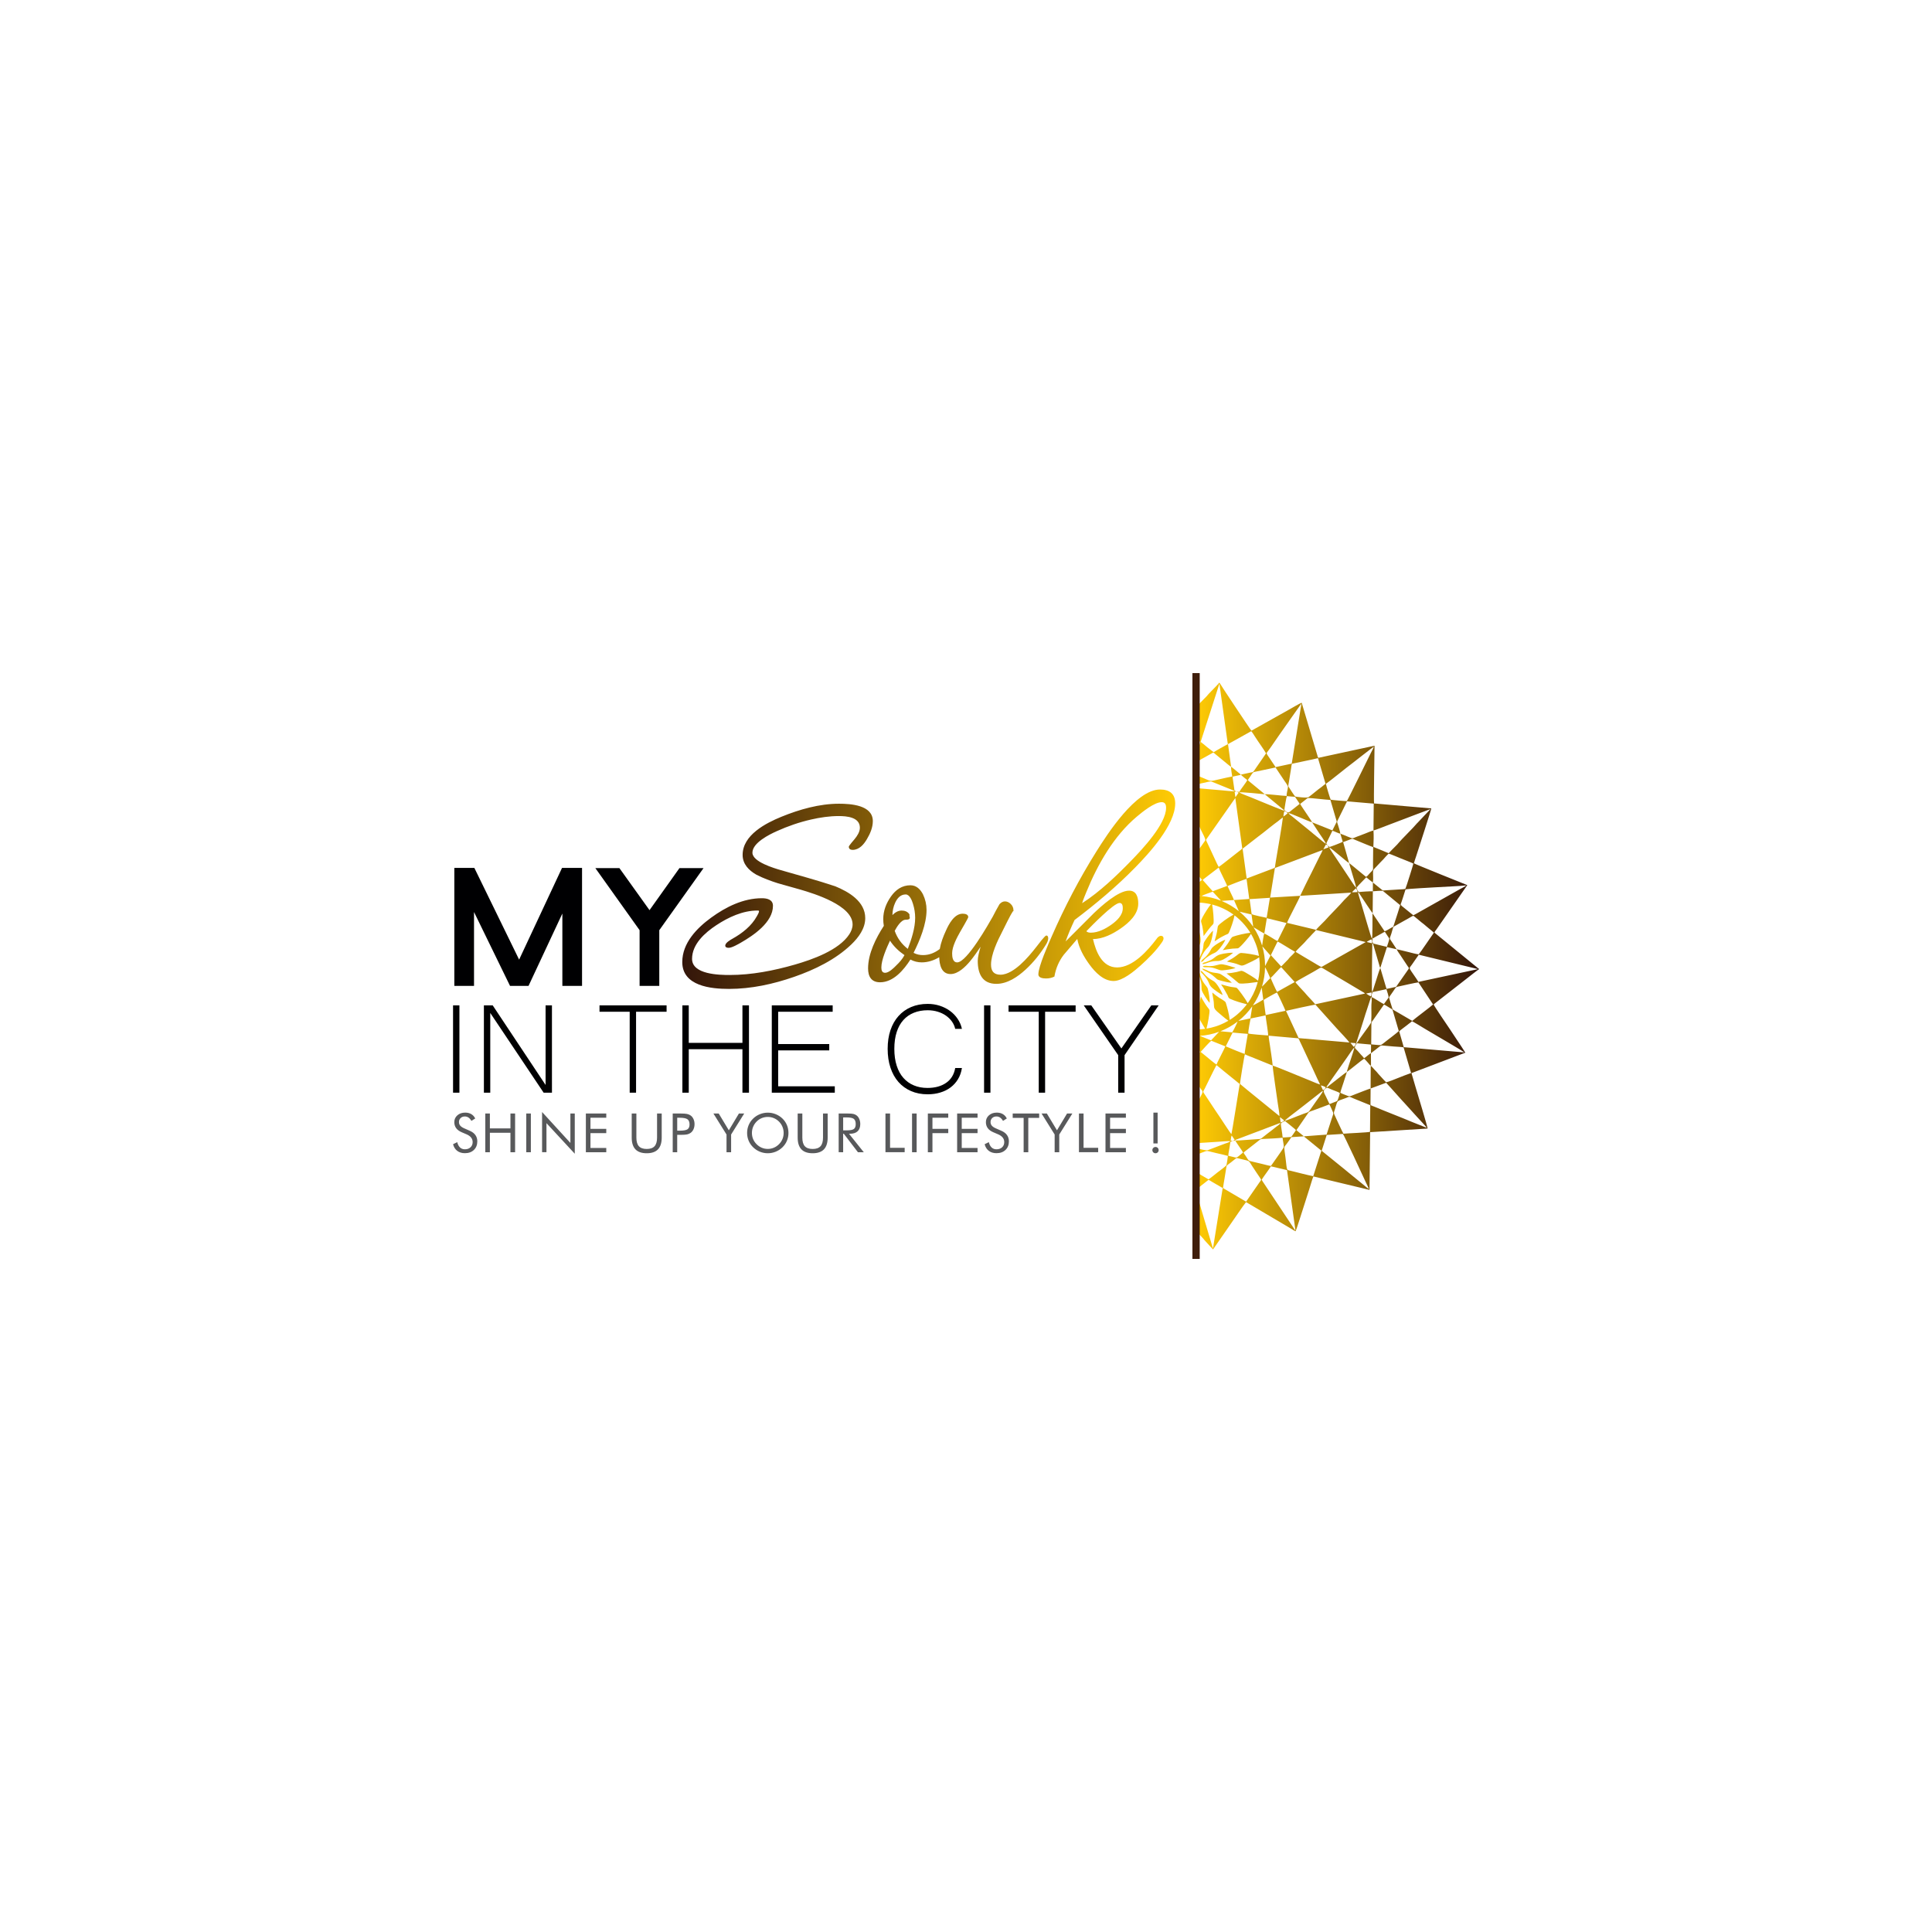 <?xml version="1.0" encoding="utf-8"?>
<!-- Generator: Adobe Illustrator 14.0.0, SVG Export Plug-In . SVG Version: 6.00 Build 43363)  -->
<!DOCTYPE svg PUBLIC "-//W3C//DTD SVG 1.0//EN" "http://www.w3.org/TR/2001/REC-SVG-20010904/DTD/svg10.dtd">
<svg version="1.0" id="Layer_1" xmlns="http://www.w3.org/2000/svg" xmlns:xlink="http://www.w3.org/1999/xlink" x="0px" y="0px"
	 width="288px" height="288px" viewBox="0 0 288 288" enable-background="new 0 0 288 288" xml:space="preserve">
<g>
	<path fill-rule="evenodd" clip-rule="evenodd" fill="#000002" d="M68.484,162.884h-0.949v-13.016h0.949V162.884L68.484,162.884z
		 M82.279,162.884L82.279,162.884h-1.24l-7.956-11.885v11.885h-0.949v-13.016h1.313l7.882,11.864v-11.864h0.949L82.279,162.884
		L82.279,162.884L82.279,162.884z M99.366,150.816L99.366,150.816h-4.549v12.066h-0.949v-12.066h-4.5v-0.948h9.999v0.948H99.366
		L99.366,150.816z M111.648,162.884L111.648,162.884h-0.974v-6.479h-8.003v6.479h-0.949v-13.016h0.949v5.587h8.003v-5.587h0.974
		V162.884L111.648,162.884z M124.44,162.884L124.44,162.884h-9.39v-13.016h9.075v0.948h-8.125v4.816h7.615v0.949h-7.615v5.354h8.441
		V162.884L124.44,162.884z M142.391,153.371L142.391,153.371c-0.083-0.389-0.251-0.75-0.486-1.09
		c-0.239-0.338-0.535-0.629-0.892-0.881c-0.357-0.252-0.766-0.445-1.232-0.588c-0.461-0.143-0.961-0.215-1.492-0.215
		c-0.754,0-1.436,0.121-2.052,0.368c-0.612,0.244-1.14,0.608-1.569,1.087c-0.434,0.479-0.766,1.074-0.998,1.793
		c-0.234,0.717-0.353,1.549-0.353,2.502c0,0.947,0.117,1.787,0.353,2.51c0.231,0.726,0.563,1.334,0.998,1.824
		c0.431,0.49,0.954,0.863,1.557,1.114c0.608,0.256,1.282,0.382,2.028,0.382c1.127,0,2.056-0.252,2.786-0.759
		c0.73-0.503,1.18-1.239,1.354-2.21h0.999c-0.094,0.62-0.289,1.172-0.584,1.663c-0.292,0.485-0.662,0.896-1.107,1.229
		c-0.442,0.336-0.958,0.588-1.537,0.762c-0.576,0.175-1.204,0.264-1.877,0.264c-0.92,0-1.748-0.162-2.482-0.482
		c-0.734-0.319-1.362-0.771-1.877-1.357c-0.515-0.584-0.911-1.297-1.188-2.133c-0.28-0.836-0.417-1.769-0.417-2.807
		c0-1.029,0.138-1.953,0.417-2.781c0.277-0.822,0.678-1.524,1.197-2.104c0.519-0.583,1.146-1.028,1.88-1.342
		c0.734-0.312,1.557-0.472,2.47-0.472c0.624,0,1.224,0.091,1.788,0.271c0.568,0.184,1.078,0.438,1.533,0.771
		c0.451,0.328,0.831,0.723,1.139,1.177c0.312,0.454,0.527,0.957,0.646,1.504L142.391,153.371L142.391,153.371L142.391,153.371z
		 M147.643,162.884L147.643,162.884h-0.949v-13.016h0.949V162.884L147.643,162.884z M160.342,150.816L160.342,150.816h-4.55v12.066
		h-0.948v-12.066h-4.501v-0.948h9.999V150.816L160.342,150.816z M172.721,149.868L172.721,149.868l-5.084,7.42v5.596h-0.949v-5.596
		l-5.134-7.42h1.12l4.488,6.423l4.464-6.423H172.721z"/>
	<path fill-rule="evenodd" clip-rule="evenodd" fill="#000002" d="M86.765,129.38h-2.985l-6.396,13.67l-6.672-13.67h-2.985v17.583
		h2.934v-11.01l5.368,11.01h2.759l5.042-10.785v10.785h2.935V129.38L86.765,129.38z M101.287,129.406L101.287,129.406l-4.464,6.269
		l-4.49-6.269h-3.586l6.597,9.255v8.301h2.935v-8.301l6.597-9.255H101.287z"/>
	<linearGradient id="SVGID_1_" gradientUnits="userSpaceOnUse" x1="101.706" y1="132.554" x2="175.19" y2="132.554">
		<stop  offset="0" style="stop-color:#33150A"/>
		<stop  offset="1" style="stop-color:#FFCB05"/>
	</linearGradient>
	<path fill-rule="evenodd" clip-rule="evenodd" fill="url(#SVGID_1_)" d="M127.096,126.689c-0.31,0-0.565-0.131-0.565-0.471
		c0-0.143,0.757-1.006,0.857-1.127c0.382-0.458,0.792-1.08,0.792-1.7c0-1.59-1.973-1.743-3.157-1.743
		c-1.376,0-2.774,0.209-4.113,0.516c-1.758,0.4-3.466,0.992-5.109,1.732c-1.109,0.5-3.638,1.732-3.638,3.216
		c0,1.368,3.258,2.313,4.232,2.597c2.668,0.773,5.476,1.524,8.116,2.409c2.023,0.827,4.469,2.262,4.469,4.747
		c0,1.55-1,2.889-2.069,3.917c-2.349,2.261-5.479,3.775-8.53,4.835c-3.115,1.084-6.394,1.798-9.704,1.798
		c-2.709,0-6.972-0.421-6.972-4.002c0-2.833,2.155-5.051,4.297-6.615c2.195-1.602,4.799-2.901,7.574-2.901
		c0.762,0,1.648,0.194,1.648,1.129c0,2.466-2.902,4.411-4.781,5.492c-0.41,0.235-1.335,0.772-1.813,0.772
		c-0.216,0-0.518-0.051-0.518-0.329c0-0.417,0.753-0.845,1.062-1.019c1.454-0.812,2.854-1.898,3.667-3.387
		c0.092-0.157,0.31-0.543,0.31-0.729c0-0.098-0.171-0.095-0.236-0.095c-2.196,0-4.343,1.004-6.14,2.19
		c-1.69,1.115-3.611,2.814-3.611,5.018c0,2.33,4.057,2.401,5.606,2.401c3.266,0,6.583-0.647,9.711-1.548
		c2.583-0.744,6.566-2.137,8.117-4.511c0.289-0.443,0.496-0.944,0.496-1.478c0-2.835-5.702-4.584-7.765-5.188
		c-1.112-0.325-2.228-0.632-3.348-0.943c-1.092-0.346-2.207-0.754-3.23-1.283c-1.129-0.646-2.049-1.579-2.049-2.95
		c0-2.96,3.446-4.734,5.787-5.688c2.688-1.095,5.656-1.942,8.58-1.942c1.72,0,5.041,0.187,5.041,2.591
		c0,0.942-0.391,1.869-0.866,2.661C128.787,125.858,128.094,126.689,127.096,126.689L127.096,126.689z M136.185,142.038
		L136.185,142.038c0.942-1.878,1.934-4.285,1.934-6.397c0-0.813-0.182-1.59-0.532-2.323c-0.392-0.755-0.979-1.352-1.872-1.352
		c-1.253,0-2.191,0.666-2.894,1.662c-0.712,1.008-1.156,2.135-1.156,3.379c0,0.337,0.029,0.675,0.086,1.006
		c-1.175,1.819-2.347,4.131-2.347,6.343c0,1.214,0.487,2.071,1.791,2.071c1.993,0,3.531-1.845,4.522-3.39
		c0.527,0.283,1.094,0.422,1.695,0.422c0.929,0,1.802-0.299,2.596-0.766c0.036,1.117,0.324,2.508,1.691,2.508
		c1.131,0,2.212-1.086,2.887-1.887c0.545-0.645,1.085-1.435,1.591-2.186c-0.214,0.718-0.427,1.544-0.427,2.096
		c0,1.907,0.664,3.437,2.778,3.437c1.647,0,3.168-1.039,4.336-2.11c1.212-1.109,2.234-2.394,3.087-3.797
		c0.153-0.254,0.304-0.571,0.304-0.875c0-0.182-0.05-0.423-0.281-0.423c-0.225,0-1.248,1.384-1.385,1.561
		c-0.755,0.977-1.6,1.99-2.525,2.809c-0.762,0.672-1.854,1.471-2.922,1.471c-1,0-1.412-0.535-1.412-1.507
		c0-1.518,0.967-3.563,1.655-4.88c0.451-0.864,1.085-2.271,1.621-3.082h0.067v-0.141c0-0.361-0.141-0.67-0.396-0.924
		c-0.241-0.242-0.532-0.395-0.878-0.395c-0.331,0-0.601,0.184-0.813,0.425c-0.356,0.63-0.697,1.244-1.008,1.865
		c-0.611,1.075-3.837,6.801-5.292,6.801c-0.692,0-0.753-0.85-0.753-1.366c0-0.977,0.708-2.33,1.183-3.158
		c0.098-0.169,1.219-2.082,1.219-2.213c0-0.447-0.501-0.518-0.847-0.518c-1.237,0-2.06,1.571-2.484,2.534
		c-0.398,0.854-0.755,1.792-0.916,2.729c-0.731,0.564-1.556,0.907-2.488,0.907C137.099,142.375,136.623,142.272,136.185,142.038
		L136.185,142.038z M160.184,137.145L160.184,137.145c-0.494,1.042-0.947,2.105-1.334,3.192c1.409-1.41,2.82-2.821,4.232-4.234
		c1.102-1.042,3.605-3.335,5.23-3.335c1.112,0,1.366,0.998,1.366,1.931c0,1.601-1.392,2.856-2.604,3.696
		c-1.187,0.821-2.657,1.592-4.144,1.585c0.432,1.866,1.342,4.234,3.592,4.234c2.356,0,4.574-2.521,5.867-4.226
		c0.152-0.23,0.381-0.485,0.682-0.485c0.234,0,0.375,0.141,0.375,0.376c0,0.195-0.105,0.395-0.213,0.551
		c-0.883,1.292-2.063,2.469-3.225,3.51c-0.938,0.839-2.67,2.296-4.005,2.296c-1.526,0-2.767-1.321-3.601-2.459
		c-0.814-1.114-1.564-2.427-1.815-3.809c-0.672,0.785-1.343,1.568-2.01,2.353c-0.726,0.945-1.177,2.016-1.386,3.187l-0.014,0.073
		l-0.066,0.029c-0.362,0.166-0.744,0.248-1.144,0.248c-0.405,0-1.178-0.047-1.178-0.611c0-1.186,1.505-4.548,1.991-5.661
		c1.908-4.37,4.119-8.601,6.65-12.643c1.637-2.612,5.902-9.252,9.494-9.252c1.395,0,2.262,0.619,2.262,2.072
		c0,3.208-3.887,7.438-5.977,9.567C166.434,132.169,163.35,134.749,160.184,137.145L160.184,137.145z M133.028,136.411
		L133.028,136.411c0.016-0.637,0.144-1.257,0.414-1.842c0.308-0.667,0.783-1.236,1.568-1.236c0.608,0,0.948,0.947,1.089,1.408
		c0.209,0.674,0.324,1.371,0.324,2.077c0,1.5-0.552,3.222-1.1,4.628c-0.912-0.702-1.564-1.594-1.95-2.685
		c0.295-0.553,0.944-1.66,1.637-1.66c0.19,0,0.612-0.005,0.612-0.283c0-0.094-0.022-0.18-0.053-0.269
		c0.004-0.056,0.006-0.125,0.006-0.202v-0.044l-0.026-0.037c-0.271-0.388-0.69-0.531-1.151-0.531
		C133.861,135.735,133.399,136.04,133.028,136.411L133.028,136.411z M134.83,142.378L134.83,142.378
		c-0.297,0.577-0.772,1.105-1.236,1.545c-0.356,0.372-1.094,1.091-1.646,1.091c-0.477,0-0.565-0.395-0.565-0.801
		c0-1.12,0.771-2.887,1.288-3.99C133.229,141.088,133.98,141.796,134.83,142.378L134.83,142.378z M161.311,134.639L161.311,134.639
		c2.656-1.705,5.196-4.157,7.373-6.398c1.565-1.612,5.143-5.396,5.143-7.816c0-0.469-0.129-0.847-0.659-0.847
		c-1.086,0-2.892,1.473-3.679,2.133c-3.461,2.905-5.854,7.12-7.543,11.251C161.845,133.203,161.461,134.125,161.311,134.639
		L161.311,134.639z M161.945,138.813L161.945,138.813c0.152,0.186,0.441,0.219,0.668,0.219c1.103,0,2.199-0.585,3.074-1.207
		c0.782-0.556,1.685-1.39,1.685-2.43c0-0.33-0.046-0.792-0.472-0.792C166.034,134.604,162.734,137.998,161.945,138.813z"/>
	<g>
		<linearGradient id="SVGID_2_" gradientUnits="userSpaceOnUse" x1="220.621" y1="144" x2="178.329" y2="144">
			<stop  offset="0" style="stop-color:#33150A"/>
			<stop  offset="1" style="stop-color:#FFCB05"/>
		</linearGradient>
		<path fill-rule="evenodd" clip-rule="evenodd" fill="url(#SVGID_2_)" d="M180.813,186.118l-2.479-8.331v5.729l1.01,1.098
			c0.102,0.103,0.085,0.1,0.17,0.211l0.903,0.992c0.123,0.127,0.283,0.271,0.362,0.396h0.072l2.438-3.52
			c0.51-0.699,1.988-2.932,2.4-3.424l0.065-0.071l6.479,3.825c0.272,0.151,0.633,0.416,0.901,0.518
			c0.095-0.137,1.177-3.594,1.339-4.086c0.23-0.7,0.428-1.372,0.653-2.045c0.224-0.662,0.407-1.404,0.655-2.041l8.369,2.006
			l0.093-8.605l8.567-0.541c0.021-0.188-1.529-5.283-1.795-6.181l-0.609-2.083l8.028-3.048l-0.6-0.931
			c-0.206-0.303-0.386-0.586-0.59-0.885c-0.406-0.597-0.771-1.176-1.177-1.778c-0.18-0.269-2.312-3.392-2.359-3.589
			c0.132-0.127,0.275-0.227,0.423-0.344l4.623-3.601c0.173-0.131,1.558-1.238,1.708-1.302v-0.072
			c-0.106-0.045-0.122-0.083-0.218-0.156c-0.078-0.058-0.129-0.104-0.21-0.172l-6.206-5.065c0.043-0.183,0.188-0.325,0.298-0.473
			c0.119-0.162,0.193-0.292,0.311-0.449c0.221-0.303,0.42-0.582,0.609-0.869l3.682-5.289c-0.396-0.157-7.789-3.119-7.961-3.253
			c0.08-0.324,0.215-0.675,0.325-1.02c0.231-0.723,2.255-6.934,2.269-7.159l-8.53-0.743c-0.077-0.238,0.073-7.635,0.07-8.606
			l-8.353,1.802c-0.113-0.063-0.078-0.042-0.13-0.211c-0.021-0.072-0.048-0.17-0.075-0.264l-2.302-7.733
			c-0.179,0.035-1.634,0.88-1.89,1.026l-5.601,3.14c-0.159-0.148-4.704-6.991-4.756-7.138h-0.062
			c-0.211,0.293-0.491,0.542-0.719,0.79c-0.24,0.259-0.494,0.515-0.75,0.769c-0.246,0.243-0.213,0.262-0.353,0.407
			c-0.136,0.141-0.246,0.242-0.377,0.382c-0.468,0.5-0.661,0.639-1.085,1.151c-0.039,0.047-0.081,0.091-0.124,0.134v4.683
			l0.228,0.188c0.479,0.402,0.469,0.041-0.05,1.627c-0.028,0.085-0.095,0.314-0.178,0.588v1.087l0.485-0.271l2.045-1.137
			c0.168,0.095,0.229,0.15,0.371,0.278l1.297,1.064c0.158,0.122,0.881,0.748,0.988,0.774c-0.021,0.339,0.125,1.082,0.174,1.454
			c-0.533,0.092-1.113,0.232-1.664,0.354c-1.978,0.439-1.226,0.427-3.115-0.314c-0.1-0.04-0.332-0.128-0.581-0.229v1.373
			l1.364-0.292c0.264-0.059,0.714-0.222,0.934-0.127l3.182,1.292c0.203,0.085,0.096-0.01,0.186,0.125
			c-0.131,0.066-1.646-0.106-1.784-0.117l-3.586-0.31l-0.294-0.026v4.739l0.783,1.676c0.164,0.368,0.666,1.196,0.55,1.398
			l-1.333,1.885v3.018c0.283,0.303,0.802,0.865,0.843,0.979l-0.843,0.658v1.323l0.646,0.396c-0.215-0.019-0.43-0.029-0.646-0.033
			v1.021l0.238,0.002h0.012c0.072,0.001,0.146,0.005,0.218,0.008l0.04,0.002c0.063,0.002,0.125,0.006,0.188,0.011
			c0.023,0.001,0.049,0.003,0.072,0.006c0.049,0.004,0.098,0.008,0.146,0.013c0.04,0.003,0.079,0.007,0.117,0.012
			c0.031,0.002,0.063,0.006,0.094,0.011c0.057,0.006,0.111,0.014,0.168,0.021c0.304,0.042,0.604,0.098,0.896,0.167
			c-0.391,0.45-1,1.459-1.256,1.934c-0.363,0.676-0.207,0.583-0.041,1.321c0.104,0.464,0.178,1.017,0.207,1.485
			c0.043-0.043,0.721-1.01,1.092-1.427c0.109-0.122,0.345-0.324,0.377-0.468c0.088-0.393-0.069-2.174-0.203-2.802
			c0.217,0.057,0.429,0.118,0.638,0.188h-0.001l0.063,0.021c0.051,0.017,0.101,0.035,0.148,0.052c0.027,0.01,0.055,0.021,0.081,0.03
			c0.041,0.016,0.081,0.031,0.121,0.046c0.036,0.014,0.073,0.029,0.108,0.043c0.724,0.29,1.401,0.667,2.023,1.119
			c-0.665,0.346-2.199,1.433-2.314,1.711c-0.047,0.11-0.104,0.638-0.131,0.79c-0.098,0.532-0.24,0.976-0.371,1.463
			c0.199-0.077,0.299-0.181,0.506-0.312c0.182-0.114,0.357-0.23,0.556-0.333c0.175-0.094,0.364-0.2,0.553-0.285
			c0.267-0.121,0.42-0.115,0.526-0.362c0.307-0.71,0.664-1.71,0.834-2.554c0.037,0.029,0.074,0.058,0.111,0.087l0.045,0.035
			c0.039,0.03,0.078,0.062,0.115,0.092c0.028,0.023,0.057,0.046,0.084,0.07c0.023,0.02,0.049,0.041,0.072,0.062l0.007,0.006
			c0.509,0.436,0.972,0.922,1.378,1.455c0.04,0.052,0.079,0.104,0.117,0.157v0.001l0.012,0.014l0.01,0.014
			c0.039,0.053,0.076,0.105,0.113,0.159l0.002,0.001l0.01,0.016l0.011,0.014c0.032,0.048,0.065,0.099,0.101,0.148l0.01,0.015
			l0.01,0.015l0.01,0.015c0.029,0.045,0.059,0.09,0.087,0.136l0.011,0.015l0.008,0.016l0.011,0.015l0.01,0.016l0.011,0.018
			c-0.792,0.081-1.935,0.357-2.578,0.578c-0.295,0.103-0.423,0.497-0.761,0.996c-0.248,0.368-0.513,0.699-0.767,1.021
			c0.476-0.09,0.928-0.183,1.443-0.23c0.941-0.085,0.719,0.11,1.28-0.419c0.228-0.213,1.158-1.269,1.479-1.781l0.002,0.002
			c0.268,0.455,0.496,0.935,0.688,1.434l0.008,0.021c0.021,0.053,0.041,0.106,0.06,0.162l0.007,0.021l0.008,0.02l0.003,0.008
			c0.021,0.058,0.04,0.116,0.06,0.175l0.007,0.021l0.007,0.021v0c0.021,0.061,0.039,0.123,0.059,0.186l0.006,0.021l0.006,0.021
			c0.019,0.063,0.037,0.125,0.054,0.188l0.006,0.021c0.021,0.07,0.037,0.14,0.056,0.21l0.004,0.021l0.002,0.002
			c0.017,0.068,0.031,0.137,0.047,0.206c0.037,0.172,0.07,0.347,0.099,0.523c-0.632-0.207-2.104-0.417-2.612-0.44
			c-0.349-0.016-0.537,0.28-1.076,0.635c-0.155,0.104-0.33,0.22-0.519,0.322c-0.192,0.104-0.419,0.207-0.567,0.327
			c0.484,0.111,0.933,0.184,1.416,0.338c0.687,0.217,0.666,0.399,1.332,0.104c0.481-0.214,1.601-0.74,2.06-1.073
			c0.034,0.255,0.06,0.515,0.073,0.776l0.002,0.051c0.005,0.07,0.007,0.14,0.009,0.209l0.001,0.018
			c0.002,0.078,0.003,0.157,0.003,0.236c0,0.078-0.001,0.155-0.003,0.232l-0.001,0.026c-0.002,0.063-0.004,0.125-0.007,0.189
			c-0.002,0.032-0.004,0.065-0.006,0.097c-0.002,0.036-0.004,0.072-0.006,0.107c-0.004,0.063-0.011,0.121-0.016,0.183l-0.001,0.015
			c-0.039,0.437-0.106,0.864-0.202,1.281l-0.003,0.012l-0.011,0.045c-0.473-0.404-1.68-1.114-1.936-1.254
			c-0.649-0.355-0.558-0.186-1.276-0.035c-0.491,0.104-0.95,0.176-1.485,0.209l0.941,0.721c0.177,0.139,0.849,0.74,0.92,0.759
			c0.519,0.132,2.041-0.114,2.787-0.203c-0.018,0.066-0.035,0.134-0.055,0.198l-0.004,0.016c-0.02,0.067-0.041,0.137-0.062,0.205
			l-0.007,0.022c-0.021,0.063-0.041,0.129-0.063,0.192l-0.011,0.03c-0.021,0.062-0.042,0.122-0.064,0.183l-0.017,0.047
			c-0.021,0.055-0.041,0.107-0.062,0.162l-0.023,0.06c-0.193,0.485-0.426,0.951-0.693,1.394l-0.016,0.026
			c-0.034,0.056-0.069,0.11-0.104,0.166l-0.016,0.024c-0.036,0.055-0.072,0.109-0.109,0.164l-0.019,0.027
			c-0.036,0.053-0.072,0.105-0.11,0.158l-0.021,0.029l-0.037,0.053c-0.356-0.667-1.479-2.217-1.672-2.297
			c-0.101-0.042-0.647-0.1-0.804-0.127c-0.547-0.098-0.975-0.25-1.482-0.376c0.063,0.159,0.227,0.351,0.332,0.513l0.619,1.104
			c0.117,0.246,0.109,0.416,0.361,0.529c0.807,0.363,1.637,0.596,2.521,0.818c-0.027,0.038-0.059,0.076-0.087,0.113l-0.028,0.035
			c-0.037,0.049-0.076,0.096-0.113,0.144l-0.002,0.001c-0.35,0.425-0.733,0.816-1.149,1.176h-0.001
			c-0.038,0.033-0.076,0.065-0.115,0.1l-0.059,0.047c-0.041,0.033-0.082,0.065-0.123,0.1l-0.047,0.037
			c-0.047,0.036-0.094,0.072-0.141,0.107l-0.033,0.023c-0.051,0.038-0.103,0.075-0.152,0.112l-0.028,0.021
			c-0.054,0.037-0.106,0.074-0.161,0.111l-0.025,0.018c-0.098,0.065-0.196,0.129-0.297,0.191c-0.074-0.795-0.377-1.941-0.588-2.578
			c-0.08-0.24-0.611-0.475-1.011-0.749c-0.335-0.231-0.729-0.521-0.996-0.761c0.009,0.346,0.177,0.992,0.218,1.426
			c0.1,1.063-0.199,0.852,1.36,2.141c0.235,0.194,0.533,0.45,0.823,0.64c-0.415,0.243-0.85,0.456-1.301,0.635l-0.033,0.013
			c-0.057,0.022-0.114,0.045-0.172,0.065l-0.057,0.021c-0.049,0.018-0.098,0.034-0.146,0.051c-0.033,0.012-0.065,0.021-0.099,0.033
			c-0.035,0.012-0.07,0.022-0.106,0.034l-0.002,0.001c-0.438,0.139-0.89,0.247-1.354,0.322c0.189-0.639,0.494-2.354,0.451-2.725
			c-0.02-0.162-0.222-0.363-0.328-0.502c-0.117-0.152-0.213-0.313-0.341-0.504c-0.241-0.358-0.392-0.668-0.606-1.043
			c-0.108,0.486-0.195,0.93-0.338,1.404c-0.272,0.904-0.521,0.782,0.431,2.493l0.532,0.903c-0.162,0.022-0.326,0.043-0.491,0.057
			l-0.013,0.001c-0.055,0.005-0.107,0.011-0.162,0.013c-0.035,0.004-0.071,0.006-0.107,0.008c-0.032,0.002-0.064,0.002-0.098,0.004
			c-0.063,0.005-0.125,0.007-0.188,0.009h-0.023l-0.232,0.003v0.984c0.121-0.004,0.242-0.008,0.361-0.015l-0.361,0.205v1.688
			l0.159,0.129c0.147,0.117,0.299,0.229,0.418,0.363c-0.218,0.16-0.278,0.313-0.535,0.557l-0.042,0.043v3.904l0.527,0.795
			c0.519,0.82,0.619,0.322-0.213,1.982c-0.1,0.201-0.207,0.408-0.314,0.618v5.702l3.214-0.206c0.351-0.024,1.612-0.138,1.856-0.087
			c-0.079,0.152-0.65,0.306-0.809,0.365l-2.568,0.979c-0.235,0.077-1.186-0.182-1.693-0.314v0.979l0.68-0.249
			c1.207-0.439,0.57-0.367,2.398,0.035c0.509,0.111,1.124,0.251,1.631,0.396c0.003,0.105-0.169,1.244-0.21,1.364
			c-0.052,0.152-0.825,0.695-1.077,0.904c-0.097,0.079-0.152,0.104-0.242,0.177c-0.289,0.23-1.142,0.928-1.365,1.051l-1.813-1.061
			v2.563l1.813-1.428c0.174,0.053,0.332,0.184,0.514,0.285l1.605,0.936L180.813,186.118L180.813,186.118z M178.334,149.064
			L178.334,149.064v-4.071c0.025,0.028,0.053,0.101,0.049,0.274c-0.025,1.264-0.156,0.772,0.229,2.266
			C178.693,147.855,178.512,148.503,178.334,149.064L178.334,149.064z M183.629,146.491L183.629,146.491
			c-0.395,0.014-1.039-0.147-1.409-0.246c-0.804-0.216-0.704-0.188-1.084-0.536c-1.034-0.947-1.692-0.895-1.954-1.316
			c0.381,0.021,0.853,0.341,1.252,0.479c0.479,0.165,0.971,0.144,1.373,0.271c0.196,0.063,0.834,0.517,0.987,0.631
			c0.163,0.119,0.289,0.229,0.44,0.361C183.311,146.199,183.579,146.466,183.629,146.491L183.629,146.491z M178.723,143.161
			L178.723,143.161c0.023-0.491,0.441-0.878,0.625-1.84c0.045-0.23,0.045-0.542,0.094-0.729c0.076-0.301,0.884-1.364,1.166-1.654
			l0.222-0.2c-0.058,0.729-0.298,2.05-0.795,2.5c-0.354,0.32-0.772,0.967-0.972,1.448
			C178.932,143.003,178.979,142.994,178.723,143.161L178.723,143.161z M182.259,148.329L182.259,148.329
			c-0.454-0.216-1.196-0.739-1.567-1.071c-0.646-0.576-0.282-0.893-1.396-2.064c-0.184-0.193-0.26-0.159-0.337-0.485
			c0.489,0.108,0.535,0.795,1.948,1.545C181.393,146.51,182.184,147.957,182.259,148.329L182.259,148.329z M180.314,149.494
			L180.314,149.494c-0.213-0.191-1.151-1.576-1.201-1.996c-0.024-0.223,0.002-0.482-0.024-0.734
			c-0.103-1.009-0.483-1.367-0.44-1.871c0.221,0.152,0.188,0.211,0.289,0.53c0.414,1.313,1.004,1.522,1.125,2.027
			C180.182,147.95,180.376,149.021,180.314,149.494L180.314,149.494z M179.023,143.389L179.023,143.389
			c0.151-0.511,0.801-0.498,1.545-1.931c0.26-0.501,1.699-1.269,2.086-1.368c-0.201,0.517-1.065,1.744-1.564,1.94
			c-0.503,0.2-1.279,0.679-1.587,1.033C179.367,143.222,179.309,143.357,179.023,143.389L179.023,143.389z M178.361,143.087
			L178.361,143.087l-0.027-0.084v-4.055c0.104-0.33,0.215-0.62,0.293-0.772c0.076,0.631,0.537,1.817,0.259,2.482
			c-0.168,0.401-0.269,0.727-0.341,1.204C178.434,142.607,178.618,142.799,178.361,143.087L178.361,143.087z M179.223,143.709
			L179.223,143.709c0.129-0.248,0.219-0.196,0.512-0.29c1.633-0.522,1.175-1.005,2.662-1.262c0.42-0.074,0.959-0.143,1.429-0.134
			l-0.454,0.362c-1.846,1.297-1.538,0.648-2.914,0.987C180.043,143.477,179.622,143.729,179.223,143.709L179.223,143.709z
			 M180.273,144.014L180.273,144.014c0.971,0.045,1.36-0.364,2.008-0.256c0.756,0.125,1.225,0.336,1.896,0.514
			c-0.326,0.185-1.498,0.355-1.986,0.379c-0.551,0.026-0.991-0.417-2.023-0.465c-0.467-0.021-0.671,0.058-0.877-0.117
			C179.505,143.9,179.783,143.99,180.273,144.014L180.273,144.014z M178.334,144.358L178.334,144.358v-0.681
			c0.348-0.055,0.497,0.54,0.133,0.663C178.422,144.355,178.377,144.361,178.334,144.358L178.334,144.358z M179.113,133.568
			L179.113,133.568c0.218-0.148,1.38-0.552,1.666-0.65l0.947,1.027c0.098,0.104,0.201,0.171,0.254,0.311
			C181.079,133.897,180.117,133.663,179.113,133.568L179.113,133.568z M182.132,134.316L182.132,134.316l-0.017-0.021l1.83-0.127
			l0.729,1.659C183.908,135.21,183.053,134.7,182.132,134.316L182.132,134.316z M184.807,135.934L184.807,135.934
			c-0.005-0.01-0.007-0.021-0.01-0.03l1.764,0.417l0.25,1.818l-0.016-0.008C186.238,137.308,185.566,136.567,184.807,135.934
			L184.807,135.934z M186.857,138.227L186.857,138.227c0.529,0.268,1.066,0.673,1.615,0.927c-0.121,0.184-0.271,1.467-0.328,1.794
			l-0.014-0.011C187.837,139.965,187.404,139.055,186.857,138.227L186.857,138.227z M188.168,141.06L188.168,141.06l1.223,1.381
			l-0.809,1.566c0-0.008,0-0.017,0-0.024C188.582,142.968,188.438,141.987,188.168,141.06L188.168,141.06z M188.579,144.181
			L188.579,144.181l0.003-0.002c0.102,0.117,0.718,1.457,0.771,1.655c-0.174,0.093-0.906,0.996-1.232,1.231
			C188.402,146.148,188.563,145.184,188.579,144.181L188.579,144.181z M188.063,147.247L188.063,147.247l0.016-0.008l0.232,1.778
			c-0.132,0.104-1.285,0.758-1.55,0.862C187.313,149.076,187.752,148.191,188.063,147.247L188.063,147.247z M186.673,150.008
			L186.673,150.008l-0.282,1.801l-1.783,0.381C185.396,151.566,186.093,150.831,186.673,150.008L186.673,150.008z M184.49,152.279
			L184.49,152.279c-0.104,0.302-0.676,1.426-0.803,1.613l-1.762-0.164C182.854,153.367,183.715,152.877,184.49,152.279
			L184.49,152.279z M181.732,153.803L181.732,153.803l-1.207,1.285l-1.66-0.673C179.865,154.346,180.828,154.136,181.732,153.803
			L181.732,153.803z M188.084,175.84L188.084,175.84c0.389-0.611,0.986-1.365,1.37-1.98l2.397,0.566l1.258,8.98
			c-0.099-0.067-0.025-0.004-0.104-0.096l-0.555-0.838c-0.219-0.326-0.414-0.621-0.624-0.938l-3.453-5.193
			c-0.06-0.093-0.085-0.132-0.153-0.229C188.081,175.91,188.113,175.898,188.084,175.84L188.084,175.84z M185.751,179.13
			L185.751,179.13l-3.442-2.026c0.055-0.459,0.15-0.935,0.226-1.41l0.294-1.814c0.052-0.222,0.314-0.316,0.66-0.602l0.705-0.563
			c0.139-0.104,0.108-0.104,0.313-0.06c0.449,0.099,0.883,0.212,1.328,0.321c0.412,0.103,0.393,0.164,0.831,0.859
			c0.211,0.333,0.448,0.68,0.672,1.014c0.127,0.191,0.606,0.866,0.663,1.031c-0.094,0.166-0.174,0.256-0.277,0.404L185.751,179.13
			L185.751,179.13z M197.77,169.188L197.77,169.188l2.412-0.158c0.104,0.033,3.051,6.404,3.398,7.168
			c0.146,0.322,0.362,0.722,0.475,1.045c-0.125-0.055-0.707-0.541-0.876-0.688l-2.207-1.802c-0.128-0.093-0.272-0.229-0.437-0.362
			l-3.514-2.847L197.77,169.188L197.77,169.188z M194.363,169.389L194.363,169.389c0.121,0.141,0.182,0.151,0.318,0.268l2.295,1.871
			l-1.215,3.803c-0.847-0.154-2.4-0.574-3.377-0.807c-0.755-0.18-0.445,0.129-0.888-2.909c-0.109-0.748-0.032-0.64,0.346-1.158
			c0.193-0.265,0.509-0.687,0.646-0.945L194.363,169.389L194.363,169.389z M189.457,173.802L189.457,173.802
			c-0.287-0.017-0.906-0.198-1.217-0.272l-1.842-0.441c-0.348-0.074-0.401-0.32-0.722-0.796c-0.098-0.146-0.22-0.303-0.303-0.458
			c0.063-0.102,0.428-0.37,0.526-0.445l1.703-1.334c0.336-0.263,0.291-0.259,0.726-0.275c0.641-0.026,2.391-0.116,2.866-0.187
			c0.015,0.374,0.201,1.095,0.178,1.396c-0.012,0.127-0.739,1.138-0.924,1.405L189.457,173.802L189.457,173.802z M183.791,170.068
			L183.791,170.068l0.381-0.028c0.08,0.261,0.918,1.351,1.125,1.751c-0.006,0.009-0.018,0.009-0.021,0.021
			c-0.002,0.014-0.017,0.02-0.021,0.022l-0.159,0.14c-0.853,0.717-0.722,0.619-1.313,0.478c-0.229-0.056-0.44-0.104-0.686-0.163
			c0.024-0.393,0.127-0.852,0.189-1.234c0.037-0.226,0.063-0.412,0.096-0.619c0.021-0.153,0.003-0.174,0.098-0.244
			c0.004-0.004,0.104-0.047,0.115-0.051c0.01-0.006,0.021-0.01,0.03-0.015c0.01-0.006,0.021-0.012,0.03-0.017
			c0.099-0.055,0.039-0.02,0.087-0.059l-0.287,0.002c0.011-0.162,0.083-0.677,0.147-0.791l0.459,0.663
			C183.92,169.986,183.896,169.973,183.791,170.068L183.791,170.068z M190.934,167.489L190.934,167.489
			c0.238-0.224,0.283-0.257,0.644-0.375c0.118,0.135,0.258,0.208,0.388,0.325c0.221,0.199,1.113,0.871,1.215,1.021
			c-0.031,0.086-0.228,0.354-0.283,0.431c-0.457,0.619-0.283,0.603-0.813,0.623l-0.801,0.051c-0.135-0.035-0.096-0.17-0.133-0.469
			C191.09,168.628,190.949,167.895,190.934,167.489L190.934,167.489z M184.152,170.018L184.152,170.018
			c0.025-0.145-0.102-0.045,0.334-0.215l1.283-0.486c0.602-0.224,1.148-0.438,1.711-0.648l2.967-1.124
			c0.171-0.065,0.31-0.157,0.434-0.096c-0.102,0.138-0.475,0.395-0.641,0.521c-0.23,0.176-0.428,0.332-0.659,0.521l-0.646,0.492
			c-0.211,0.16-0.449,0.343-0.66,0.521c-0.383,0.327-0.357,0.278-0.832,0.305C186.469,169.859,185.018,170.016,184.152,170.018
			L184.152,170.018z M190.794,166.527L190.794,166.527l0.586,0.447c0.006,0.006,0.017,0.02,0.021,0.024s0.016,0.017,0.021,0.024
			c-0.136,0.145-0.266,0.252-0.521,0.297L190.794,166.527L190.794,166.527z M194.363,169.389L194.363,169.389l-1.113-0.918
			l1.781-2.589c0.136-0.196,0.47-0.257,0.736-0.358l2.389-0.892c0.178,0.25,0.34,0.729,0.488,1.021
			c0.205,0.4,0.068,0.471-0.149,1.166l-0.746,2.315L194.363,169.389L194.363,169.389z M204.263,164.752L204.263,164.752
			l-0.036,3.965c-0.236,0.104-3.397,0.221-3.961,0.283c-0.123-0.162-1.207-2.542-1.367-2.885c-0.117-0.252-0.014-0.413,0.063-0.647
			c0.523-1.614,0.124-1.196,1.639-1.778c0.7-0.27,0.398-0.258,1.237,0.08L204.263,164.752L204.263,164.752z M204.314,162.259
			L204.314,162.259l2.317-0.856c0.272,0.306,0.478,0.539,0.751,0.826l1.693,1.893c0.068,0.084,0.133,0.136,0.205,0.215l1.886,2.08
			c0.29,0.332,1.471,1.564,1.525,1.708l-2.133-0.849c-1.876-0.789-3.888-1.549-5.76-2.338c-0.174-0.074-0.476-0.144-0.503-0.272
			L204.314,162.259L204.314,162.259z M199.727,162.936L199.727,162.936c-0.029,0.193-0.303,1.09-0.39,1.18
			c-0.075,0.076-0.94,0.359-1.129,0.457c-0.065-0.074-0.005,0.006-0.071-0.1l-0.462-0.972c-0.335-0.692-0.513-0.86-0.114-1.205
			c0.267-0.231,0.275-0.171,1.004,0.146C198.962,162.614,199.386,162.723,199.727,162.936L199.727,162.936z M191.531,167.063
			L191.531,167.063c0.054-0.15,1.555-1.275,1.744-1.416c0.117-0.084,0.228-0.176,0.354-0.277c0.245-0.195,0.47-0.355,0.714-0.553
			l1.775-1.387c0.283-0.201,0.857-0.713,1.105-0.828c-0.021,0.203-0.897,1.375-1.002,1.521c-0.332,0.48-0.697,1.006-1.041,1.488
			c-0.164,0.229-0.457,0.271-0.849,0.416c-0.321,0.121-0.601,0.229-0.916,0.351C193.113,166.494,191.79,167.045,191.531,167.063
			L191.531,167.063z M197.213,162.514L197.213,162.514l-0.324-0.705c0.15-0.007,0.646,0.187,0.743,0.282
			C197.488,162.33,197.499,162.354,197.213,162.514L197.213,162.514z M183.564,169.072L183.564,169.072
			c-0.133-0.111-1.453-2.146-1.66-2.456c-0.553-0.829-1.111-1.625-1.653-2.479c-0.271-0.428-0.577-0.84-0.827-1.242
			c-0.123-0.197-0.037-0.213,0.188-0.666c0.559-1.119,1.164-2.408,1.724-3.459l0.758,0.617c0.084,0.074,0.157,0.143,0.253,0.213
			l1.305,1.058c0.091,0.079,0.135,0.112,0.259,0.206l0.767,0.626c0.161,0.128,0.133,0.065,0.09,0.315
			C184.607,162.74,183.634,168.938,183.564,169.072L183.564,169.072z M189.716,158.846L189.716,158.846
			c-0.024,0.322,0.667,4.891,0.763,5.647c0.053,0.409,0.271,1.547,0.242,1.88l-4.775-3.879c-0.145-0.11-0.219-0.2-0.367-0.307
			c-0.207-0.149-0.53-0.465-0.729-0.592c-0.014-0.266,0.625-4.186,0.721-4.428c0.273,0.137,0.666,0.275,0.992,0.407L189.716,158.846
			L189.716,158.846z M204.314,162.259L204.314,162.259c-0.295,0.071-1.846,0.692-2.272,0.851c-0.599,0.221-0.784,0.399-1.141,0.248
			c-0.255-0.109-0.894-0.325-1.099-0.465c0.113-0.502,0.34-1.082,0.491-1.572c0.09-0.289,0.167-0.494,0.245-0.77
			c0.074-0.261,0.184-0.501,0.237-0.767c0.355-0.199,2.063-1.65,2.566-1.968c0.114,0.064,0.373,0.379,0.509,0.521
			c0.269,0.285,0.297,0.427,0.524,0.522L204.363,157c0.065-0.032,0.02-0.006,0.08-0.048c0.01-0.007,0.039-0.028,0.051-0.036
			c0.045-0.034,0.067-0.061,0.113-0.098c0.09-0.074,0.129-0.094,0.217-0.164c0.153-0.118,0.285-0.229,0.447-0.354
			c0.688-0.525,0.481-0.474,1.068-0.425c0.491,0.041,0.984,0.083,1.441,0.125c0.378,0.036,1.135,0.054,1.451,0.127l1.121,3.829
			c-0.582,0.195-1.297,0.479-1.863,0.704c-0.282,0.11-1.617,0.653-1.858,0.675c-0.103-0.098-0.187-0.186-0.294-0.299l-0.846-0.926
			c-0.122-0.123-0.146-0.194-0.27-0.322c-0.104-0.107-0.189-0.198-0.289-0.301c-0.215-0.225-0.447-0.53-0.601-0.62L204.314,162.259
			L204.314,162.259z M200.776,159.784L200.776,159.784c-0.206,0.094-2.278,1.767-2.665,2.053c-0.236,0.177-0.209,0.222-0.373,0.239
			c0.019-0.168,0.125-0.23,0.227-0.385c0.704-1.067,1.604-2.266,2.342-3.354c0.166-0.248,0.343-0.485,0.521-0.745
			c0.155-0.228,0.909-1.35,1.046-1.441C201.939,156.385,200.812,159.368,200.776,159.784L200.776,159.784z M202.255,155.52
			L202.255,155.52l2.069,0.188c0.121,0.183,0.051,0.142,0.051,0.144l0.003,0.504c-0.002,0.233-0.038,0.408-0.015,0.646
			c-0.164,0.034-0.812,0.644-1.026,0.742c-0.146-0.21-0.279-0.343-0.466-0.534l-0.453-0.518c-0.079-0.088-0.43-0.41-0.45-0.514
			C201.926,155.963,202.191,155.678,202.255,155.52L202.255,155.52z M179.749,155.957L179.749,155.957
			c0.228-0.227,0.599-0.658,0.819-0.813l2.082,0.83c-0.096,0.342-1.178,2.324-1.303,2.719c-0.15-0.061-1.293-0.995-1.506-1.189
			l-0.859-0.697L179.749,155.957L179.749,155.957z M201.299,155.441L201.299,155.441l0.82,0.065
			c-0.026,0.122-0.043,0.21-0.104,0.323l-0.209,0.23L201.299,155.441L201.299,155.441z M189.716,158.846L189.716,158.846
			c-0.073-0.863-0.317-2.356-0.457-3.332c-0.038-0.266-0.155-0.881-0.134-1.125l4.393,0.387l0.148,0.211
			c0.041,0.089,0.055,0.134,0.086,0.209c0.064,0.154,0.141,0.272,0.206,0.426l1.208,2.587c0.555,1.127,1.057,2.315,1.622,3.458
			c-0.244-0.044-1.445-0.57-1.8-0.709C194.521,160.771,189.995,158.891,189.716,158.846L189.716,158.846z M183.742,153.922
			L183.742,153.922l2.262,0.2c-0.057,0.485-0.497,2.696-0.445,2.976c-0.225-0.02-2.543-0.98-2.836-1.123L183.742,153.922
			L183.742,153.922z M188.654,151.363L188.654,151.363c0.043,0.475,0.438,2.76,0.379,2.99c-0.25-0.004-2.926-0.209-2.948-0.299
			c-0.06-0.234,0.319-2.172,0.347-2.229L188.654,151.363L188.654,151.363z M208.574,153.741L208.574,153.741
			c0.158-0.181,0.939-0.729,1.202-0.945c0.097-0.078,0.12-0.104,0.234-0.188c0.149-0.112,0.358-0.244,0.463-0.385
			c0.47,0.231,1.483,0.873,1.988,1.172c0.658,0.393,1.308,0.76,1.965,1.158c0.198,0.12,3.825,2.244,3.884,2.33l-9.055-0.781
			L208.574,153.741L208.574,153.741z M204.43,152.771L204.43,152.771c-0.005-0.455,0.051-0.418,0.266-0.719l1.612-2.307
			c0.191,0.068,0.735,0.427,0.97,0.566c0.303,0.183,0.265,0.08,0.369,0.438l0.868,2.948c-0.139,0.177-1.567,1.257-1.771,1.413
			c-0.166,0.127-0.796,0.654-0.923,0.678c-0.213,0.037-1.123-0.094-1.417-0.107L204.43,152.771L204.43,152.771z M202.255,155.52
			L202.255,155.52l-0.083-0.049c0.355-1.133,0.761-2.291,1.104-3.439c0.177-0.594,0.353-1.133,0.553-1.727l0.52-1.594
			c0.061-0.121,0.003-0.021,0.053-0.086c0.146,0.205,0.045,0.865,0.033,1.109c-0.03,0.686,0.032,1.576-0.021,2.246
			c-0.029,0.352,0.055,0.315-0.068,0.525c-0.388,0.658-1.667,2.282-2.049,2.928C202.248,155.514,202.286,155.426,202.255,155.52
			L202.255,155.52z M191.702,150.688L191.702,150.688c0.548-0.133,4.12-0.931,4.397-0.92l3.17,3.535
			c0.235,0.245,1.792,1.91,1.891,2.098l-7.574-0.652L191.702,150.688L191.702,150.688z M188.374,149.061L188.374,149.061
			c0.131-0.117,1.81-1.063,1.979-1.109c0.107,0.15,1.239,2.568,1.27,2.724l-2.952,0.636L188.374,149.061L188.374,149.061z
			 M208.359,150.919L208.359,150.919c-0.795-0.487-0.729-0.305-0.877-0.812c-0.121-0.414-0.291-0.892-0.388-1.303
			c-0.037-0.154-0.018-0.171,0.079-0.3l0.52-0.747c0.31-0.441,0.334-0.604,0.598-0.662c0.516-0.115,2.896-0.654,3.15-0.654
			l2.184,3.293c-0.158,0.189-2.98,2.297-3.101,2.449L208.359,150.919L208.359,150.919z M206.67,147.454L206.67,147.454
			c0.063,0.254,0.386,1.093,0.311,1.274l-0.684,0.949c-0.375-0.146-1.586-0.998-1.813-1.018c0-0.719,0.002-0.283,0.106-0.764
			L206.67,147.454L206.67,147.454z M204.458,147.941L204.458,147.941c0,0.319-0.022,0.343-0.081,0.588
			c-0.188-0.055-0.584-0.307-0.729-0.426L204.458,147.941L204.458,147.941z M193.104,146.402L193.104,146.402
			c0.101-0.114,2.295-1.313,2.623-1.502c1.311-0.741,1.084-0.789,1.644-0.453l3.555,2.099c0.45,0.271,0.849,0.507,1.293,0.771
			l1.112,0.66c0.149,0.103,0.098,0.164,0.134,0.103c0.005-0.009,0.018,0.017,0.026,0.026l-7.459,1.603
			c-0.062-0.19-1.123-1.233-1.286-1.453c-0.214-0.285-1.067-1.137-1.302-1.44C193.338,146.68,193.195,146.572,193.104,146.402
			L193.104,146.402z M189.418,145.761L189.418,145.761c0.279-0.19,1.352-1.478,1.568-1.59l2.014,2.222l-2.628,1.467
			C190.232,147.645,189.441,145.921,189.418,145.761L189.418,145.761z M211.429,146.371L211.429,146.371
			c-0.139-0.287-0.474-0.734-0.663-1.021c-0.109-0.164-0.658-0.906-0.637-1.047c0.018-0.104,0.26-0.393,0.344-0.513l0.69-0.996
			c0.103-0.148,0.243-0.322,0.319-0.48l8.846,2.15L211.429,146.371L211.429,146.371z M208.199,141.505L208.199,141.505
			c0.055,0.176,0.421,0.689,0.535,0.855l1.11,1.674c0.134,0.199,0.24,0.237,0.12,0.422c-0.09,0.141-0.19,0.268-0.279,0.402
			c-0.382,0.558-0.746,1.067-1.147,1.637c-0.111,0.158-0.192,0.283-0.291,0.422c-0.179,0.248-0.081,0.182-0.425,0.252
			c-0.354,0.074-0.782,0.188-1.137,0.242l-0.928-3.13l-0.18,0.476c-0.047,0.145-0.096,0.285-0.146,0.445
			c-0.101,0.314-0.187,0.584-0.283,0.895c-0.101,0.314-0.19,0.606-0.299,0.928c-0.082,0.246-0.207,0.762-0.324,0.86
			c-0.067-0.124,0.036-6.498,0.036-7.221h0.108l0.932,3.186c0.039,0.142,0.061,0.322,0.162,0.419l0.984-3.09L208.199,141.505
			L208.199,141.505z M190.438,140.361L190.438,140.361c0.312,0.083,2.215,1.344,2.616,1.521c-0.092,0.176-0.604,0.652-0.804,0.851
			c-0.116,0.117-0.127,0.167-0.227,0.281l-1.037,1.058l-1.543-1.687L190.438,140.361L190.438,140.361z M193.141,141.892
			L193.141,141.892c0.067-0.192,1.146-1.181,1.353-1.43c0.458-0.546,0.704-0.732,1.133-1.229c0.078-0.09,0.106-0.104,0.19-0.189
			c0.141-0.143,0.27-0.281,0.354-0.409l7.415,1.795L197,144.14c-0.109,0.019-1.119-0.617-1.301-0.721
			c-0.45-0.257-0.862-0.518-1.299-0.768L193.141,141.892L193.141,141.892z M203.747,140.424L203.747,140.424
			c0.153-0.152,0.024-0.049,0.349-0.229c0.145-0.079,0.188-0.123,0.346-0.173c0.127,0.221,0.096,0.299,0.096,0.592L203.747,140.424
			L203.747,140.424z M204.596,139.896L204.596,139.896c0.165-0.048,0.301-0.155,0.466-0.25l0.925-0.51
			c0.162-0.093,0.291-0.174,0.449-0.244l0.648,0.997c0.059,0.191-0.28,0.989-0.331,1.247c-0.41-0.057-1.093-0.261-1.566-0.365
			l-0.409-0.105C204.518,140.555,204.587,140.132,204.596,139.896L204.596,139.896z M208.199,141.505L208.199,141.505l-0.481-0.739
			c-0.091-0.133-0.146-0.231-0.235-0.358c-0.439-0.624-0.313-0.457-0.073-1.243c0.317-1.054,0.186-0.962,0.625-1.188l1.134-0.638
			c0.235-0.132,0.514-0.285,0.759-0.423c0.209-0.118,0.55-0.335,0.756-0.407c0.366,0.25,1.125,0.944,1.558,1.253
			c0.146,0.104,0.238,0.213,0.387,0.329l1.126,0.931c-0.438,0.604-1.937,2.854-2.268,3.235c-0.307-0.003-1.271-0.278-1.645-0.366
			l-1.218-0.296C208.49,141.563,208.341,141.524,208.199,141.505L208.199,141.505z M188.842,136.875L188.842,136.875l2.93,0.715
			l-1.332,2.688c-0.23-0.078-0.73-0.424-0.981-0.569c-0.195-0.111-0.812-0.493-0.991-0.544L188.842,136.875L188.842,136.875z
			 M189.304,133.834L189.304,133.834l-0.487,2.978c-0.031,0.003-2.182-0.422-2.239-0.57l-0.302-2.211L189.304,133.834
			L189.304,133.834z M193.811,133.539L193.811,133.539l7.606-0.477c-0.11,0.237-1.105,1.121-1.317,1.408
			c-0.186,0.25-1.57,1.654-1.969,2.083l-0.645,0.705c-0.424,0.447-0.914,0.888-1.313,1.348l-4.314-1.037
			C191.979,137.109,193.755,133.871,193.811,133.539L193.811,133.539z M204.65,132.866L204.65,132.866
			c0.23-0.024,1.343-0.124,1.494-0.061l2.58,2.128c-0.222,0.763-0.493,1.543-0.752,2.353c-0.07,0.22-0.128,0.391-0.193,0.607
			c-0.106,0.348-0.055,0.223-0.363,0.396c-0.229,0.127-0.789,0.488-1.012,0.536l-1.811-2.688c-0.016,0.53,0.032,3.613-0.084,3.799
			c-0.128-0.139-1.342-4.432-1.582-5.218c-0.098-0.321-0.48-1.476-0.49-1.701c0.143,0.017,0.224,0.217,0.298,0.333
			c0.306,0.456,1.676,2.575,1.887,2.777L204.65,132.866L204.65,132.866z M201.55,133.017L201.55,133.017
			c0.128-0.216,0.378-0.377,0.563-0.597c0.14,0.187,0.223,0.278,0.25,0.562L201.55,133.017L201.55,133.017z M204.653,131.556
			L204.653,131.556l-0.003,1.311c-0.19-0.034-1.928,0.074-2.102,0.114c-0.191-0.225-0.246-0.334-0.333-0.662
			c0.397-0.492,1.011-1.067,1.454-1.543c0.165,0.136,0.313,0.247,0.483,0.396L204.653,131.556L204.653,131.556z M183.945,134.167
			L183.945,134.167c-0.109-0.355-0.739-1.563-0.959-2.088c0.291-0.139,2.608-1.024,2.836-1.063l0.402,2.991L183.945,134.167
			L183.945,134.167z M209.521,132.583L209.521,132.583c0.275-0.089,3.926-0.282,4.537-0.319c1.102-0.069,3.631-0.174,4.545-0.285
			c-0.223,0.186-0.714,0.417-0.981,0.57l-5.964,3.356c-0.311,0.176-0.655,0.385-0.976,0.533l-0.487-0.386
			c-0.139-0.118-0.354-0.299-0.489-0.398c-0.182-0.135-0.306-0.261-0.488-0.395c-0.14-0.1-0.358-0.273-0.438-0.433
			C208.857,134.724,209.421,132.899,209.521,132.583L209.521,132.583z M179.287,131.18L179.287,131.18
			c0.064-0.103,0.001-0.019,0.088-0.097l2.295-1.76c0.163,0.509,1.184,2.445,1.254,2.738l-2.146,0.803L179.287,131.18
			L179.287,131.18z M204.653,131.556L204.653,131.556c0.124-0.875-0.092-1.727,0.136-1.966l1.005-1.062
			c0.146-0.144,0.271-0.281,0.416-0.428l0.397-0.447c0.126-0.152,0.273-0.254,0.39-0.407c0.217,0.04,1.563,0.606,1.866,0.733
			c0.305,0.127,1.66,0.643,1.826,0.755c-0.003,0.132-1.099,3.597-1.186,3.744c-0.079,0.084-0.601,0.092-0.721,0.098l-2.233,0.138
			c-0.342,0.017-0.354,0.107-0.61-0.124L204.653,131.556L204.653,131.556z M193.811,133.539L193.811,133.539l-4.473,0.259
			l0.71-4.403l7.115-2.686c-0.068,0.25-0.306,0.654-0.427,0.9l-1.258,2.539c-0.297,0.561-0.552,1.119-0.846,1.685L193.811,133.539
			L193.811,133.539z M201.111,128.655L201.111,128.655c0.061,0.297,0.174,0.618,0.26,0.913c0.096,0.329,0.175,0.584,0.271,0.909
			c0.094,0.318,0.505,1.627,0.518,1.844c-0.162-0.07-0.9-1.258-1.049-1.481l-1.986-2.988c-0.172-0.255-0.938-1.357-0.991-1.543
			C198.464,126.43,200.773,128.499,201.111,128.655L201.111,128.655z M197.898,126.037L197.898,126.037
			c0.039,0.11,0.104,0.191,0.16,0.277l-0.787,0.283l0.379-0.714C197.771,125.946,197.773,125.972,197.898,126.037L197.898,126.037z
			 M201.111,128.655L201.111,128.655l-0.891-3.121c0.368-0.149,0.764-0.292,1.137-0.435c0.301-0.117,0.272-0.054,0.575,0.066
			c0.699,0.276,2.175,0.922,2.765,1.116c0,0.908-0.027,1.83-0.026,2.705c0,0.668,0.093,0.631-0.356,1.056
			c-0.3,0.287-0.436,0.558-0.686,0.67l-1.891-1.555C201.507,128.98,201.316,128.795,201.111,128.655L201.111,128.655z
			 M197.898,126.037L197.898,126.037c-0.145-0.307-0.263-0.191-0.092-0.517l0.813-1.682c0.33,0.081,0.926,0.417,1.179,0.429
			l0.363,1.22c-0.082,0.077-1.791,0.735-1.963,0.768C198.063,126.18,198.012,126.102,197.898,126.037L197.898,126.037z
			 M181.665,129.23L181.665,129.23c-0.17-0.239-1.079-2.311-1.324-2.798l-0.501-1.064c-0.066-0.151-0.056-0.197,0.032-0.321
			l3.409-4.86c0.156-0.228,0.275-0.403,0.432-0.624c0.135-0.19,0.273-0.382,0.432-0.604l1.041,7.54l-0.125,0.106
			c-0.037,0.032-0.068,0.058-0.115,0.095c-0.096,0.081-0.127,0.106-0.211,0.167c-0.148,0.109-0.277,0.213-0.426,0.333
			c-0.3,0.237-0.563,0.453-0.875,0.685C183.115,128.121,181.891,129.123,181.665,129.23L181.665,129.23z M187.504,124.747
			L187.504,124.747c0.236-0.193,0.498-0.374,0.742-0.565c0.604-0.477,1.656-1.333,2.252-1.754c0.168-0.119,0.582-0.501,0.74-0.558
			c-0.074,0.784-0.864,5.416-1.006,6.238c-0.041,0.25-0.09,0.546-0.129,0.802c-0.06,0.394,0.021,0.438-0.326,0.558l-3.937,1.49
			l-0.608-4.442L187.504,124.747L187.504,124.747z M204.741,123.801L204.741,123.801c-0.338,0.07-0.943,0.342-1.269,0.466
			c-0.384,0.146-0.808,0.301-1.222,0.463c-0.693,0.269-0.551,0.321-1.253,0.023l-1.17-0.476c-0.004-0.013-0.02-0.008-0.03-0.011
			c0.006-0.216-0.28-1.069-0.356-1.331c-0.094-0.316-0.187-0.371-0.028-0.664l1.388-2.818l3.98,0.343L204.741,123.801
			L204.741,123.801z M195.587,122.574L195.587,122.574l1.052,1.605c0.12,0.189,0.99,1.405,1.008,1.595
			c-0.131-0.042-0.596-0.44-0.74-0.557l-1.043-0.855c-0.127-0.09-0.209-0.188-0.342-0.291l-2.812-2.292
			c-0.104-0.083-0.634-0.477-0.646-0.564C192.283,121.154,195.059,122.45,195.587,122.574L195.587,122.574z M191.313,121.719
			L191.313,121.719c-0.002-0.057,0.082-0.688,0.111-0.734c0.053-0.081-0.047-0.086,0.158-0.023c0.165,0.051,0.27,0.155,0.368,0.266
			C191.788,121.385,191.48,121.625,191.313,121.719L191.313,121.719z M204.741,123.801L204.741,123.801
			c0.252-0.05,1.774-0.657,2.151-0.796c0.728-0.268,1.422-0.548,2.108-0.801c0.735-0.271,1.44-0.553,2.14-0.813l2.112-0.79
			l-1.942,2.053c-0.08,0.078-0.136,0.125-0.205,0.217c-0.294,0.388-2.32,2.395-2.521,2.668c-0.265,0.36-1.091,1.108-1.483,1.552
			c-0.007,0.007-0.015,0.018-0.021,0.023l-0.045,0.047c-0.003-0.007-0.015,0.016-0.024,0.028l-2.284-0.945
			C204.768,125.534,204.794,124.508,204.741,123.801L204.741,123.801z M195.587,122.574L195.587,122.574
			c-0.163-0.378-1.705-2.508-1.767-2.738c0.283-0.219,0.524-0.402,0.8-0.627c0.192-0.16,0.249-0.254,0.457-0.251
			c0.547,0.007,2.407,0.243,3.243,0.287l0.863,2.938c0.108,0.33,0.104,0.273-0.05,0.57l-0.38,0.758
			c-0.027,0.058-0.04,0.088-0.068,0.145l-0.07,0.13L195.587,122.574L195.587,122.574z M191.462,120.77L191.462,120.77
			c0.009-0.25,0.287-1.943,0.368-2.092c0.256,0.027,0.468,0.046,0.717,0.065c0.516,0.04,0.465-0.016,0.587,0.167
			c0.104,0.156,0.198,0.303,0.304,0.458c0.094,0.139,0.221,0.307,0.301,0.467c-0.008,0.007-0.02,0.017-0.024,0.021l-1.09,0.857
			C192.074,121.174,192.05,121.274,191.462,120.77L191.462,120.77z M188.548,118.4L188.548,118.4
			c0.006,0.007,0.015,0.018,0.019,0.021l2.539,2.098c0.338,0.311,0.269,0.105,0.301,0.336c-1.541-0.579-3.475-1.406-5.051-2.042
			c-0.317-0.128-1.436-0.542-1.635-0.691C184.861,118.027,188.148,118.352,188.548,118.4L188.548,118.4z M197.6,116.85L197.6,116.85
			c-0.189,0.106-0.429,0.345-0.633,0.489c-0.645,0.453-1.261,1.021-1.896,1.48c-0.27,0.196-1.976-0.075-1.976-0.076
			c-0.133-0.069-0.835-1.203-0.917-1.324c-0.207-0.307-0.137-0.251-0.035-0.897c0.053-0.345,0.104-0.639,0.156-0.977
			c0.053-0.35,0.111-0.657,0.16-0.982c0.118-0.788,0.052-0.692,0.346-0.754c0.635-0.135,1.213-0.261,1.84-0.394
			c0.578-0.123,1.246-0.249,1.825-0.398L197.6,116.85L197.6,116.85z M188.548,118.4L188.548,118.4l-2.247-1.85
			c-0.113-0.086-0.195-0.151-0.289-0.257c0.068-0.136,0.203-0.31,0.303-0.455c0.131-0.187,0.399-0.684,0.598-0.754l3.229-0.678
			l1.262,1.895c0.127,0.193,0.597,0.8,0.59,0.99c-0.016,0.398-0.249,1.02-0.186,1.357
			C191.129,118.639,188.938,118.338,188.548,118.4L188.548,118.4z M197.652,116.831L197.652,116.831
			c0.558-0.344,3.126-2.47,4.029-3.127l1.35-1.054c0.609-0.447,1.158-0.919,1.773-1.363c-0.121,0.34-0.332,0.711-0.496,1.038
			c-0.437,0.87-3.4,6.937-3.537,7.093c-0.311,0.004-2.191-0.148-2.404-0.213C198.279,119.081,197.672,117.053,197.652,116.831
			L197.652,116.831z M183.521,114.301L183.521,114.301l-0.465-3.374l3.459-1.927c0.158,0.152,0.439,0.61,0.569,0.818
			c0.453,0.72,1.24,1.787,1.646,2.483l-1.416,2.048c-0.588,0.845-0.412,0.713-0.912,0.815c-0.481,0.098-0.986,0.204-1.426,0.305
			c0.088,0.154,0.748,0.647,0.951,0.814c-0.105,0.305-0.994,1.374-1.171,1.755l-0.374-0.029l0.145,0.099
			c0.039,0.02,0.07,0.03,0.117,0.049l-0.484,0.688l-0.117-0.817l0.264-0.038c0.006-0.014,0.023-0.005,0.029,0l-0.309-0.14
			l-0.229-1.59c-0.021-0.17-0.077-0.337-0.024-0.496l1.195-0.26c-0.105-0.17-0.21-0.198-0.367-0.336l-0.901-0.743
			c-0.009-0.008-0.087-0.069-0.095-0.075C183.538,114.305,183.602,114.338,183.521,114.301L183.521,114.301z M181.773,101.917
			L181.773,101.917l1.256,9.025c-0.161,0.053-2.049,1.121-2.104,1.189l-0.993-0.765c-0.332-0.279-0.604-0.528-0.953-0.774
			L181.773,101.917L181.773,101.917z M190.128,114.354L190.128,114.354c-0.063-0.16-0.284-0.454-0.388-0.611
			c-0.143-0.212-0.271-0.405-0.406-0.608c-0.646-0.965-0.611-0.776-0.298-1.197c0.584-0.78,1.098-1.596,1.646-2.359
			c0.565-0.787,1.082-1.561,1.653-2.353l1.631-2.305c0.004-0.015,0.019-0.015,0.034-0.021l-1.447,8.936L190.128,114.354z"/>
		<rect x="177.753" y="100.336" fill-rule="evenodd" clip-rule="evenodd" fill="#3F1E0C" width="1.085" height="87.328"/>
	</g>
	<path fill-rule="evenodd" clip-rule="evenodd" fill="#58595B" d="M70.016,168.558c0.375,0.16,0.659,0.372,0.848,0.638
		c0.191,0.265,0.287,0.579,0.287,0.941c0,0.529-0.169,0.957-0.507,1.281c-0.337,0.324-0.784,0.486-1.342,0.486
		c-0.455,0-0.835-0.115-1.143-0.348c-0.307-0.233-0.514-0.563-0.623-0.99l0.623-0.308c0.085,0.35,0.224,0.614,0.417,0.795
		c0.192,0.18,0.434,0.27,0.726,0.27c0.344,0,0.623-0.099,0.836-0.297c0.212-0.198,0.319-0.457,0.319-0.774
		c0-0.258-0.074-0.481-0.223-0.672c-0.148-0.191-0.371-0.352-0.671-0.483l-0.702-0.3c-0.383-0.16-0.67-0.365-0.856-0.618
		c-0.188-0.252-0.283-0.555-0.283-0.906c0-0.41,0.152-0.749,0.458-1.017c0.305-0.268,0.693-0.402,1.167-0.402
		c0.346,0,0.647,0.074,0.9,0.221c0.254,0.147,0.452,0.364,0.593,0.652l-0.567,0.361c-0.128-0.224-0.273-0.389-0.433-0.497
		c-0.16-0.109-0.341-0.164-0.543-0.164c-0.258,0-0.469,0.079-0.633,0.236c-0.165,0.157-0.246,0.357-0.246,0.603
		c0,0.204,0.063,0.382,0.189,0.531c0.125,0.15,0.322,0.282,0.586,0.397L70.016,168.558L70.016,168.558z M72.34,171.76v-5.77h0.686
		v2.219h3.066v-2.219h0.694v5.77h-0.694v-2.896h-3.066v2.896H72.34L72.34,171.76z M78.45,171.76v-5.77h0.686v5.77H78.45
		L78.45,171.76z M80.807,171.76v-5.995l4.22,4.608v-4.383h0.653v5.995l-4.22-4.56v4.334H80.807L80.807,171.76z M87.334,171.76v-5.77
		h3.042v0.63H88.02v1.653h2.356v0.638H88.02v2.211h2.356v0.638H87.334L87.334,171.76z M94.17,165.99h0.694v3.591
		c0,0.584,0.124,1.011,0.373,1.284c0.249,0.272,0.637,0.41,1.168,0.41s0.919-0.138,1.168-0.41c0.249-0.273,0.373-0.7,0.373-1.284
		v-3.591h0.694v3.591c0,0.779-0.186,1.363-0.557,1.751c-0.373,0.387-0.932,0.581-1.68,0.581c-0.746,0-1.304-0.194-1.677-0.581
		c-0.371-0.388-0.557-0.972-0.557-1.751V165.99L94.17,165.99z M100.95,169.169v2.591h-0.669v-5.77h1.209
		c0.423,0,0.735,0.023,0.934,0.067c0.201,0.045,0.374,0.119,0.521,0.221c0.185,0.131,0.328,0.311,0.432,0.539
		s0.156,0.481,0.156,0.76c0,0.279-0.053,0.532-0.156,0.762c-0.104,0.229-0.247,0.408-0.432,0.539
		c-0.146,0.104-0.32,0.18-0.518,0.225c-0.199,0.044-0.511,0.066-0.937,0.066h-0.192H100.95L100.95,169.169z M100.95,168.548h0.347
		c0.587,0,0.984-0.068,1.187-0.207c0.203-0.137,0.306-0.378,0.306-0.722c0-0.367-0.105-0.625-0.313-0.774s-0.603-0.225-1.179-0.225
		h-0.347V168.548L100.95,168.548z M108.301,171.76v-2.64l-1.953-3.13h0.791l1.508,2.503l1.502-2.503h0.789l-1.952,3.13v2.64H108.301
		L108.301,171.76z M114.452,171.268c0.315,0,0.616-0.06,0.9-0.179c0.285-0.12,0.542-0.295,0.771-0.523
		c0.226-0.226,0.398-0.481,0.517-0.768c0.118-0.287,0.177-0.591,0.177-0.911c0-0.322-0.059-0.631-0.179-0.922
		c-0.12-0.292-0.292-0.549-0.515-0.772c-0.226-0.226-0.481-0.397-0.767-0.516c-0.284-0.118-0.586-0.178-0.904-0.178
		c-0.32,0-0.624,0.06-0.91,0.178s-0.539,0.29-0.759,0.516c-0.226,0.229-0.398,0.487-0.517,0.776
		c-0.119,0.289-0.178,0.596-0.178,0.918c0,0.32,0.058,0.623,0.175,0.907c0.117,0.283,0.291,0.54,0.52,0.771
		c0.231,0.231,0.488,0.406,0.769,0.524C113.833,171.208,114.135,171.268,114.452,171.268L114.452,171.268z M117.534,168.887
		c0,0.413-0.077,0.802-0.229,1.166c-0.152,0.366-0.374,0.69-0.666,0.974c-0.292,0.284-0.628,0.502-1.007,0.656
		c-0.381,0.153-0.773,0.23-1.181,0.23c-0.407,0-0.798-0.077-1.176-0.23c-0.376-0.154-0.711-0.372-1.003-0.656
		c-0.294-0.286-0.518-0.611-0.672-0.978c-0.153-0.364-0.23-0.752-0.23-1.162c0-0.412,0.077-0.801,0.23-1.168
		c0.154-0.366,0.378-0.692,0.672-0.979c0.289-0.28,0.623-0.497,1.001-0.649c0.378-0.151,0.771-0.229,1.178-0.229
		c0.411,0,0.804,0.077,1.185,0.229c0.379,0.152,0.714,0.369,1.003,0.649c0.292,0.284,0.514,0.609,0.666,0.976
		C117.458,168.082,117.534,168.472,117.534,168.887L117.534,168.887z M118.909,165.99h0.694v3.591c0,0.584,0.124,1.011,0.372,1.284
		c0.249,0.272,0.638,0.41,1.169,0.41c0.531,0,0.919-0.138,1.168-0.41c0.249-0.273,0.373-0.7,0.373-1.284v-3.591h0.694v3.591
		c0,0.779-0.186,1.363-0.557,1.751c-0.373,0.387-0.932,0.581-1.68,0.581c-0.747,0-1.305-0.194-1.677-0.581
		c-0.371-0.388-0.557-0.972-0.557-1.751V165.99L118.909,165.99z M125.02,171.76v-5.77h1.355c0.386,0,0.669,0.021,0.848,0.065
		c0.18,0.044,0.339,0.118,0.476,0.223c0.171,0.133,0.303,0.313,0.397,0.538c0.095,0.225,0.143,0.473,0.143,0.746
		c0,0.473-0.132,0.832-0.396,1.077c-0.265,0.246-0.651,0.368-1.161,0.368h-0.123l2.203,2.752h-0.872l-2.106-2.752h-0.097v2.752
		H125.02L125.02,171.76z M125.689,166.571v1.929h0.523c0.537,0,0.896-0.068,1.077-0.207c0.182-0.138,0.272-0.378,0.272-0.723
		c0-0.369-0.093-0.628-0.28-0.777c-0.187-0.147-0.543-0.222-1.069-0.222H125.689L125.689,166.571z M131.994,171.76v-5.77h0.686
		v5.115h2.178v0.654H131.994L131.994,171.76z M135.957,171.76v-5.77h0.686v5.77H135.957L135.957,171.76z M138.313,171.76v-5.77
		h3.042v0.63h-2.356v1.653h2.356v0.638h-2.356v2.849H138.313L138.313,171.76z M142.679,171.76v-5.77h3.042v0.63h-2.356v1.653h2.356
		v0.638h-2.356v2.211h2.356v0.638H142.679L142.679,171.76z M149.259,168.558c0.375,0.16,0.659,0.372,0.849,0.638
		c0.19,0.265,0.286,0.579,0.286,0.941c0,0.529-0.169,0.957-0.507,1.281s-0.784,0.486-1.342,0.486c-0.455,0-0.835-0.115-1.144-0.348
		c-0.307-0.233-0.514-0.563-0.622-0.99l0.622-0.308c0.085,0.35,0.224,0.614,0.417,0.795c0.192,0.18,0.435,0.27,0.727,0.27
		c0.344,0,0.622-0.099,0.836-0.297c0.213-0.198,0.319-0.457,0.319-0.774c0-0.258-0.074-0.481-0.224-0.672
		c-0.148-0.191-0.371-0.352-0.671-0.483l-0.702-0.3c-0.383-0.16-0.67-0.365-0.856-0.618c-0.188-0.252-0.282-0.555-0.282-0.906
		c0-0.41,0.152-0.749,0.457-1.017s0.693-0.402,1.167-0.402c0.346,0,0.647,0.074,0.899,0.221c0.255,0.147,0.452,0.364,0.594,0.652
		l-0.567,0.361c-0.128-0.224-0.273-0.389-0.434-0.497c-0.16-0.109-0.341-0.164-0.543-0.164c-0.259,0-0.47,0.079-0.634,0.236
		s-0.246,0.357-0.246,0.603c0,0.204,0.063,0.382,0.189,0.531c0.126,0.15,0.322,0.282,0.587,0.397L149.259,168.558L149.259,168.558z
		 M152.592,171.76v-5.116h-1.63v-0.653h3.945v0.653h-1.622v5.116H152.592L152.592,171.76z M157.215,171.76v-2.64l-1.952-3.13h0.79
		l1.509,2.503l1.502-2.503h0.79l-1.953,3.13v2.64H157.215L157.215,171.76z M160.838,171.76v-5.77h0.686v5.115h2.179v0.654H160.838
		L160.838,171.76z M164.793,171.76v-5.77h3.042v0.63h-2.356v1.653h2.356v0.638h-2.356v2.211h2.356v0.638H164.793L164.793,171.76z
		 M171.782,171.444c0-0.129,0.046-0.237,0.139-0.33c0.091-0.092,0.203-0.138,0.332-0.138c0.128,0,0.237,0.046,0.329,0.138
		c0.091,0.093,0.136,0.201,0.136,0.33c0,0.131-0.044,0.242-0.134,0.333c-0.089,0.09-0.201,0.136-0.331,0.136
		c-0.132,0-0.243-0.046-0.335-0.136C171.828,171.687,171.782,171.575,171.782,171.444L171.782,171.444z M171.936,170.452v-4.591
		h0.629v4.591H171.936z"/>
</g>
</svg>
